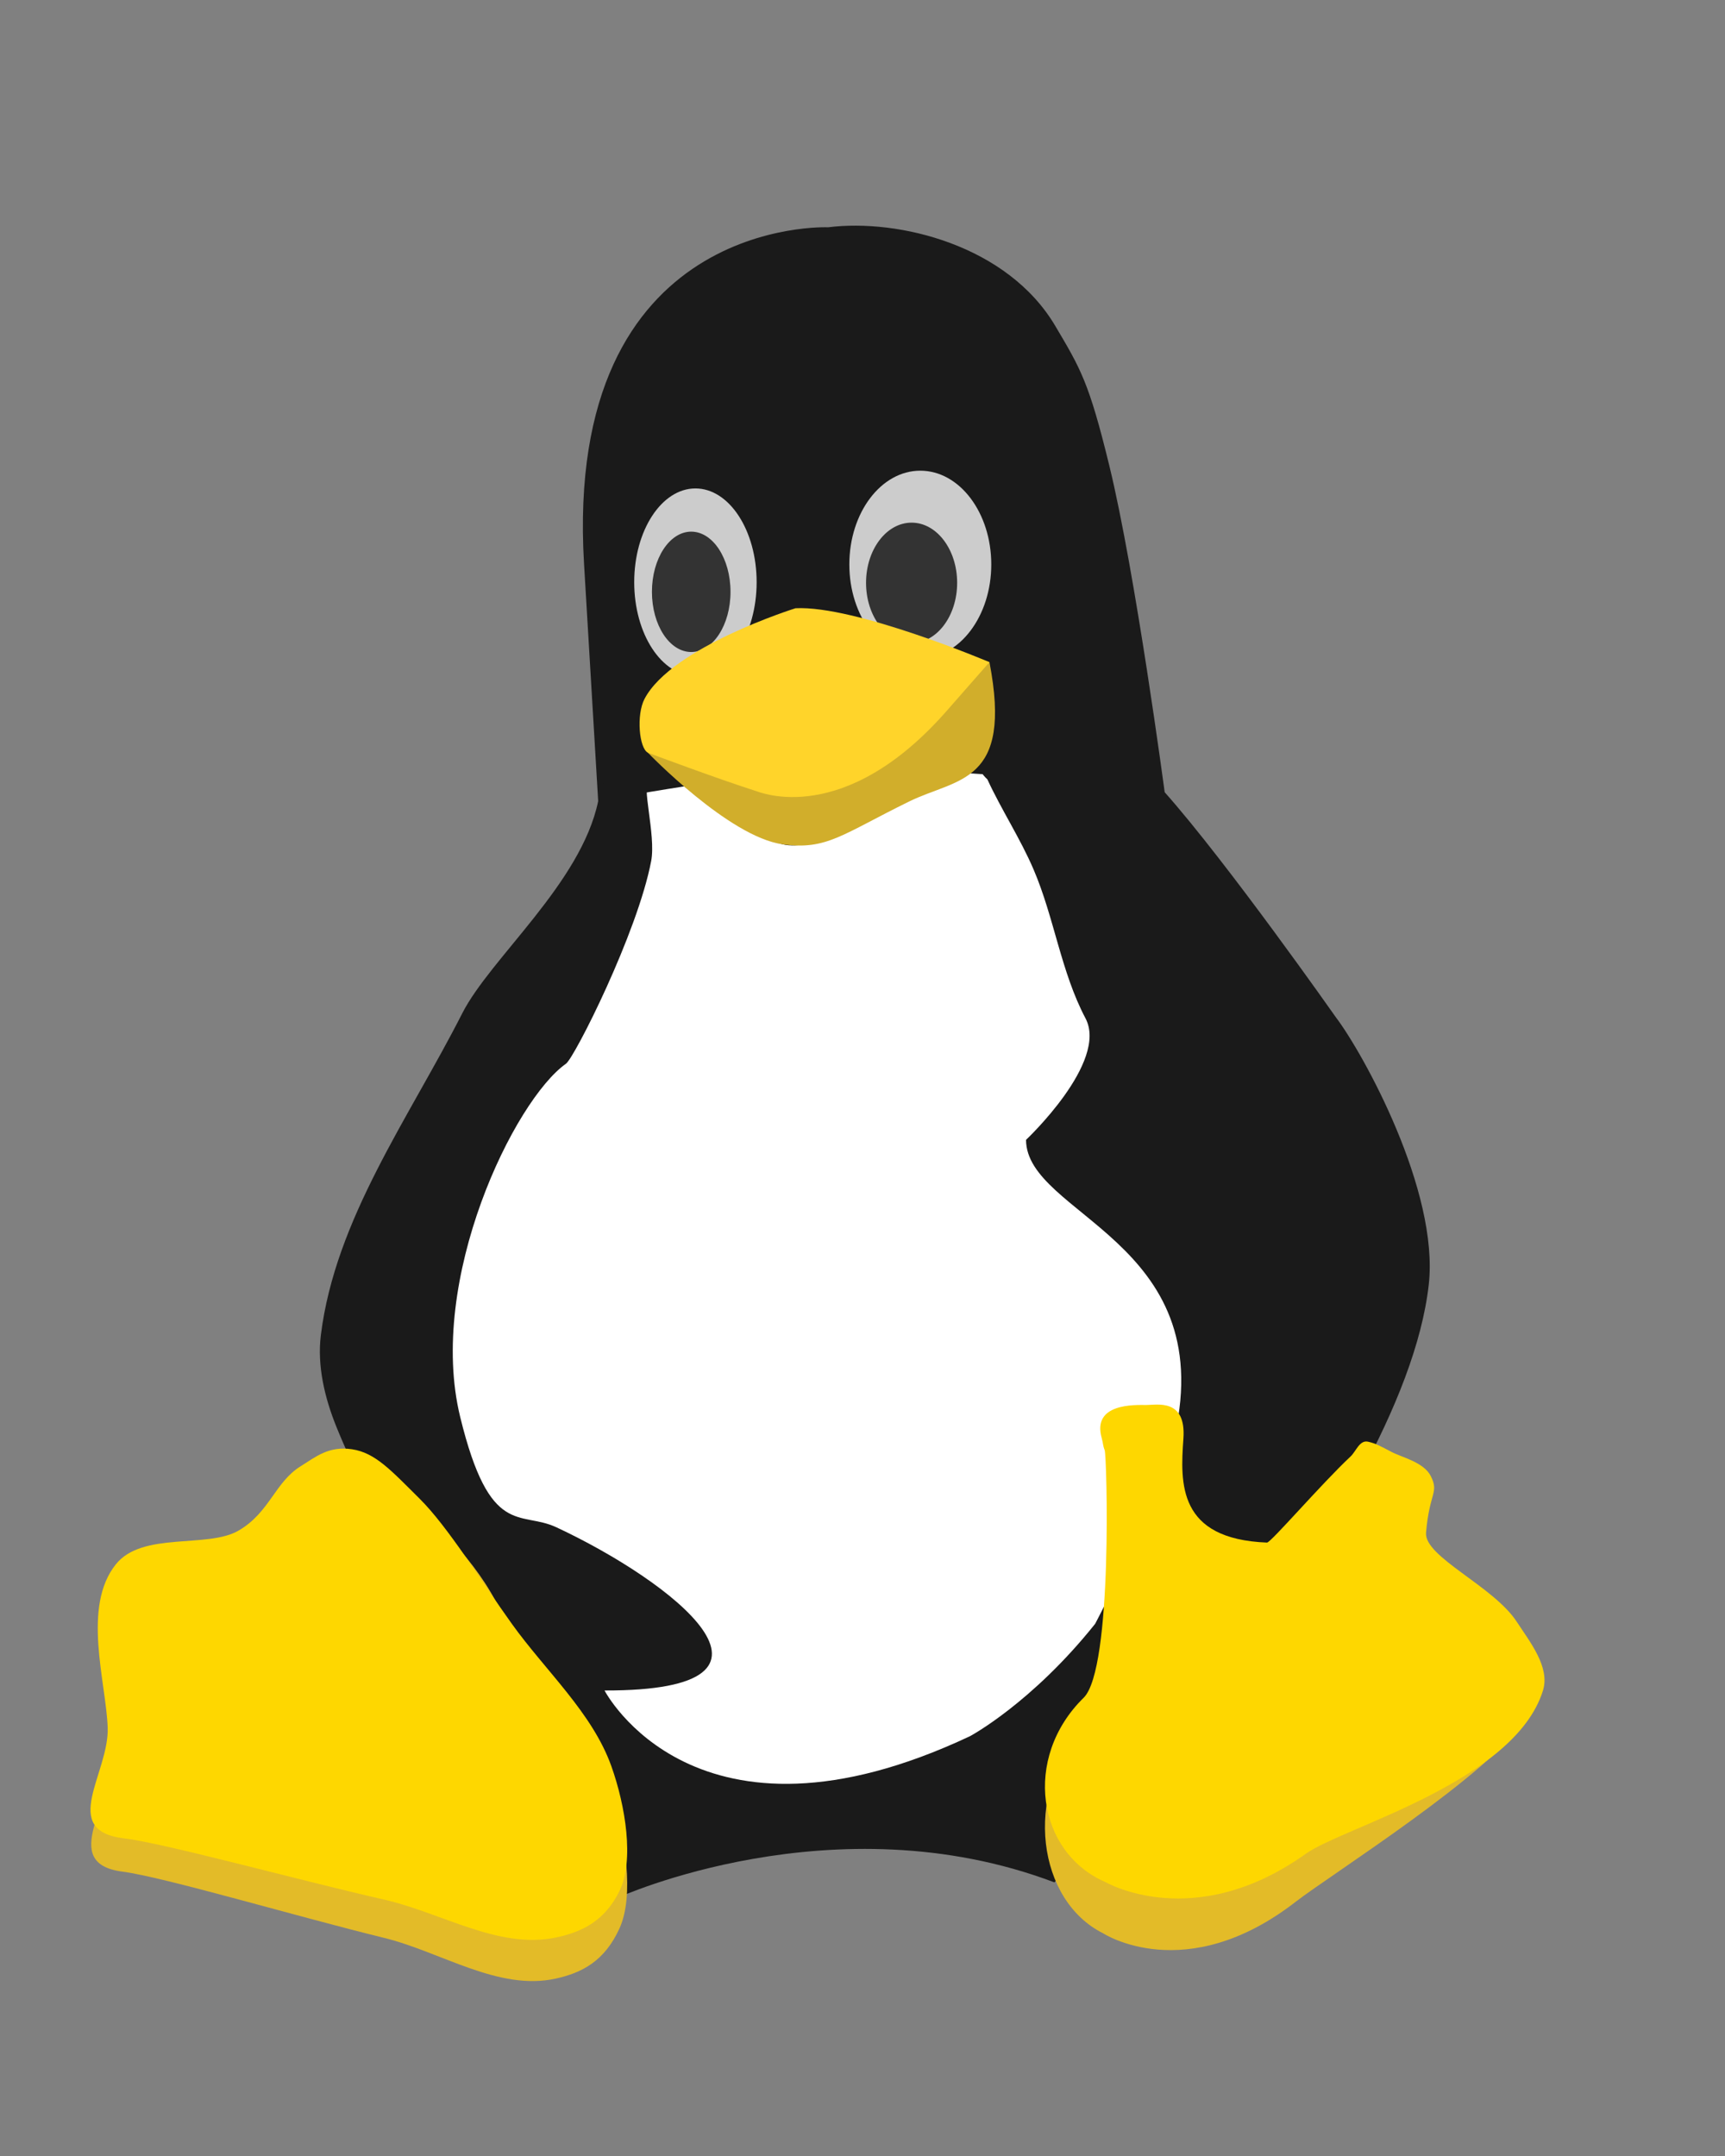 <?xml version="1.0" encoding="UTF-8" standalone="no"?>
<svg
   xmlns:dc="http://purl.org/dc/elements/1.1/"
   xmlns:cc="http://creativecommons.org/ns#"
   xmlns:rdf="http://www.w3.org/1999/02/22-rdf-syntax-ns#"
   xmlns:svg="http://www.w3.org/2000/svg"
   xmlns="http://www.w3.org/2000/svg"
   xmlns:sodipodi="http://sodipodi.sourceforge.net/DTD/sodipodi-0.dtd"
   xmlns:inkscape="http://www.inkscape.org/namespaces/inkscape"
   width="1000"
   height="1250"
   viewBox="0 0 264.583 330.729"
   version="1.1"
   id="svg8"
   inkscape:version="1.0 (4035a4fb49, 2020-05-01)"
   sodipodi:docname="Tux.svg">
  <rect x="0" y="0" width="264.583" height="330.729" fill="#808080" stroke="none"/>
  <defs
     id="defs2" />
  <sodipodi:namedview
     inkscape:object-nodes="false"
     id="base"
     pagecolor="#ffffff"
     bordercolor="#c2c2c2"
     borderopacity="1"
     inkscape:pageopacity="0"
     inkscape:pageshadow="2"
     inkscape:zoom="0.38254353"
     inkscape:cx="605.95974"
     inkscape:cy="713.66935"
     inkscape:document-units="mm"
     inkscape:current-layer="g917"
     inkscape:document-rotation="0"
     showgrid="false"
     inkscape:showpageshadow="false"
     units="px"
     inkscape:window-width="1278"
     inkscape:window-height="964"
     inkscape:window-x="0"
     inkscape:window-y="25"
     inkscape:window-maximized="1" />
  <g
     inkscape:groupmode="layer"
     id="layer2"
     inkscape:label="Zeichnung"
     style="display:inline;opacity:1">
    <g
       transform="translate(-1.575,-7.266)"
       id="g917">
      <path
         id="path30"
         d="M 123.392,62.213 94.546,139.786 c 0,0 -32.99,51.733 -30.257,62.37 2.734,10.637 -4.911,67.072 15.646,69.51 20.557,2.438 53.92,38.263 103.668,-14.851 49.748,-53.113 -6.926,-106.03 -6.926,-106.03 l -15.833,-42.8 -48.5,2.772 c 0,0 29.866,-55.642 11.048,-48.545 z"
         style="font-variation-settings:normal;opacity:1;vector-effect:none;fill:#ffffff;fill-opacity:1;stroke:none;stroke-width:0.265px;stroke-linecap:butt;stroke-linejoin:miter;stroke-miterlimit:4;stroke-dasharray:none;stroke-dashoffset:0;stroke-opacity:1;stop-color:#000000;stop-opacity:1" />
      <path
         sodipodi:nodetypes="ssccsss"
         id="path850"
         d="m 128.596,42.13 c 0,0 -40.622,-1.776 -37.44,51.634 l 2.169,36.401 c 29.816,-5.568 46.281,-6.364 86.889,-1.373 0,0 -4.477,-33.656 -8.496,-50.117 C 168.592,65.87 167.326,63.838 163.424,57.248 156.112,44.898 139.437,40.771 128.596,42.13 Z"
         style="font-variation-settings:normal;vector-effect:none;fill:#1a1a1a;fill-opacity:1;stroke:none;stroke-width:1.665;stroke-linecap:butt;stroke-linejoin:miter;stroke-miterlimit:4;stroke-dasharray:none;stroke-dashoffset:0;stroke-opacity:1;stop-color:#000000" />
      <ellipse
         style="fill:#cccccc;fill-rule:evenodd;stroke:none;stroke-width:0.32"
         id="ellipse860"
         cx="142.733"
         cy="93.851"
         rx="10.885"
         ry="14.382" />
      <path
         id="path61"
         style="font-variation-settings:normal;vector-effect:none;fill:#1a1a1a;fill-opacity:1;stroke:none;stroke-width:4.065;stroke-linecap:butt;stroke-linejoin:miter;stroke-miterlimit:4;stroke-dasharray:none;stroke-dashoffset:0;stroke-opacity:1;stop-color:#000000"
         d="m 123.589,100.571 c 0,0 -27.047,14.146 -30.264,29.593 -2.628,12.618 -16.526,24.037 -20.856,32.56 -8.14,16.022 -19.476,31.527 -21.681,49.362 -0.582,4.709 0.599,9.635 2.377,14.034 10.896,26.957 43.153,72.26 43.153,72.26 0.002,-1.1e-4 33.198,-15.154 66.983,-2.358 0,0 53.364,-55.843 57.417,-91.67 1.628,-14.395 -10.074,-35.552 -14.259,-41.055 0,0 -16.642,-23.707 -26.244,-34.506 -22.545,-25.355 -56.625,-28.221 -56.625,-28.221 z m 28.355,23.645 c -0.886,0.847 1.077,2.606 1.077,2.606 2.173,4.704 5.051,9.07 7.091,13.833 3.17,7.403 4.196,15.691 7.956,22.813 3.551,6.727 -9.118,18.65 -9.118,18.65 0.043,11.534 29.561,15.461 22.801,45.338 -2.308,10.201 -12.204,28.907 -12.204,28.907 -9.72,12.175 -19.185,17.23 -19.185,17.23 -42.157,19.857 -56.062,-7.008 -56.062,-7.008 32.263,0.084 10.16,-16.846 -7.401,-25.04 -5.567,-2.597 -10.183,1.736 -14.737,-16.91 -5.151,-21.094 8.347,-48.659 16.223,-54.194 1.288,-0.905 10.969,-20.052 13.069,-31.098 0.761,-4.002 -1.626,-11.997 -0.272,-12.218 7.437,-1.212 11.743,7.413 20.439,9.656 9.128,2.354 38.234,-20.124 30.323,-12.566 z"
         sodipodi:nodetypes="cssasccscscsssscscccsssasss" />
      <path
         id="path868"
         d="m 100.962,122.74 c 0,0 12.409,12.919 20.659,14.042 6.769,0.921 9.099,-1.515 19.412,-6.573 7.38,-3.619 15.914,-2.667 12.306,-21.368 l -44.708,7.86 z"
         style="font-variation-settings:normal;vector-effect:none;fill:#d1ae2b;fill-opacity:1;stroke:none;stroke-width:0.265px;stroke-linecap:butt;stroke-linejoin:miter;stroke-miterlimit:4;stroke-dasharray:none;stroke-dashoffset:0;stroke-opacity:1;stop-color:#000000"
         sodipodi:nodetypes="casccc" />
      <ellipse
         ry="14.382"
         rx="9.388"
         cy="96.573"
         cx="108.24"
         id="path854"
         style="fill:#cccccc;fill-rule:evenodd;stroke-width:0.297" />
      <ellipse
         style="fill:#333333;fill-rule:evenodd;stroke:none;stroke-width:0.191"
         id="ellipse858"
         cx="107.595"
         cy="98.052"
         rx="6.026"
         ry="9.232" />
      <ellipse
         ry="9.232"
         rx="6.987"
         cy="96.672"
         cx="141.397"
         id="ellipse862"
         style="fill:#333333;fill-rule:evenodd;stroke:none;stroke-width:0.205" />
      <path
         sodipodi:nodetypes="cacsscc"
         id="path864"
         d="m 123.589,100.571 c 0,0 -18.97,5.929 -23.153,13.899 -1.283,2.446 -0.84,7.584 0.526,8.269 0,0 10.949,4.093 16.518,5.856 0.707,0.224 13.589,5.636 29.311,-12.29 l 6.548,-7.465 c 0,0 -20.612,-8.74 -29.75,-8.27 z"
         style="font-variation-settings:normal;vector-effect:none;fill:#ffd42a;fill-opacity:1;stroke:none;stroke-width:0.265px;stroke-linecap:butt;stroke-linejoin:miter;stroke-miterlimit:4;stroke-dasharray:none;stroke-dashoffset:0;stroke-opacity:1;stop-color:#000000" />
      <path
         sodipodi:nodetypes="acszsaazasaaa"
         id="path907"
         d="m 47.567,232.832 c -3.98,2.661 -4.751,7.629 -9.544,10.641 -4.794,3.012 -12.751,-1.505 -18.873,5.575 -4.213,4.872 -0.525,19.411 -0.257,26.971 0.268,7.56 -8.542,17.057 1.479,18.358 6.311,0.82 26.701,6.872 40.092,10.154 8.774,2.15 17.553,8.201 26.373,6.247 4.05,-0.897 7.488,-2.704 9.764,-7.715 2.276,-5.01 0.913,-14.056 -1.259,-20.612 -2.919,-8.807 -14.311,-20.188 -15.275,-23.507 -2.585,-8.903 -8.451,-14.602 -14.219,-20.751 -2.997,-3.194 -5.981,-7.457 -10.388,-8.166 -2.765,-0.445 -5.58,1.258 -7.892,2.804 z"
         style="font-variation-settings:normal;vector-effect:none;fill:#e3bb28;fill-opacity:1;stroke:none;stroke-width:1.443;stroke-linecap:butt;stroke-linejoin:miter;stroke-miterlimit:4;stroke-dasharray:none;stroke-dashoffset:0;stroke-opacity:1;stop-color:#000000" />
      <path
         id="path905"
         style="font-variation-settings:normal;vector-effect:none;fill:#e3bb28;fill-opacity:1;stroke:none;stroke-width:1.223;stroke-linecap:butt;stroke-linejoin:miter;stroke-miterlimit:4;stroke-dasharray:none;stroke-dashoffset:0;stroke-opacity:1;stop-color:#000000"
         d="m 176.779,227.182 c -1.509,-0.013 -3.144,0.119 -4.187,0.63 -0.855,0.42 0.231,1.344 -0.124,2.239 -0.368,0.927 -0.571,37.345 -4.91,42.278 -9.062,10.303 -6.842,26.496 3.219,31.506 0,0 12.639,8.28 29.549,-4.849 5.351,-4.154 30.371,-19.907 34.964,-27.878 2.056,-3.569 6.165,-7.648 -3.867,-11.776 -3.63,-1.494 -13.676,-11.085 -13.373,-15.221 0.509,-6.942 2.024,-6.749 0.708,-9.653 -1.012,-2.234 -3.595,-3.323 -5.786,-4.141 -0.942,-0.352 0.042,-1.357 -1.075,-1.633 l 2.801,6.833 c -8.902,8.353 -19.545,10.313 -20.098,10.288 -13.166,-0.594 -14.146,-18.348 -14.146,-18.348 0,0 -1.733,-0.258 -3.674,-0.275 z"
         sodipodi:nodetypes="sssscssssssccscs" />
      <path
         sodipodi:nodetypes="zssscssasazsassz"
         d="m 177.377,222.791 c -1.691,-0.004 -8.332,-0.311 -6.823,5.061 0.252,0.895 0.149,1.07 0.46,1.874 0.331,0.854 1.284,33.549 -3.228,37.976 -9.426,9.247 -7.116,23.781 3.348,28.277 0,0 13.582,7.919 30.734,-4.352 5.675,-4.06 31.986,-10.974 36.366,-25.021 1.122,-3.599 -1.973,-7.427 -4.022,-10.569 -3.571,-5.476 -14.225,-9.949 -13.909,-13.661 0.529,-6.23 2.016,-6.081 0.736,-8.663 -1.063,-2.144 -4.39,-2.866 -6.018,-3.717 -1.629,-0.851 -2.468,-1.33 -3.63,-1.577 -1.29,-0.274 -1.815,1.473 -2.667,2.272 -4.475,4.194 -12.236,13.228 -12.812,13.206 -13.694,-0.533 -13.313,-9.066 -12.824,-15.946 0.441,-6.201 -4.019,-5.156 -5.71,-5.159 z"
         style="font-variation-settings:normal;vector-effect:none;fill:#fed700;fill-opacity:1;stroke:none;stroke-width:1.182;stroke-linecap:butt;stroke-linejoin:miter;stroke-miterlimit:4;stroke-dasharray:none;stroke-dashoffset:0;stroke-opacity:1;stop-color:#000000"
         id="path900" />
      <path
         style="font-variation-settings:normal;vector-effect:none;fill:#fed700;fill-opacity:1;stroke:none;stroke-width:1.388;stroke-linecap:butt;stroke-linejoin:miter;stroke-miterlimit:4;stroke-dasharray:none;stroke-dashoffset:0;stroke-opacity:1;stop-color:#000000"
         d="m 47.694,232.183 c -3.97,2.468 -4.739,7.076 -9.52,9.87 -4.782,2.793 -14.751,0.097 -18.825,5.171 -5.227,6.51 -1.524,18.003 -1.257,25.014 0.267,7.012 -7.52,15.82 2.476,17.027 6.295,0.76 26.634,6.374 39.99,9.417 8.752,1.994 17.522,7.652 26.307,5.794 3.941,-0.834 7.469,-2.508 9.739,-7.155 2.27,-4.647 0.911,-13.036 -1.256,-19.117 -2.911,-8.168 -10.066,-14.599 -15.236,-21.802 -4.647,-6.474 -9.812,-14.913 -14.183,-19.246 -4.372,-4.333 -6.785,-7.038 -10.362,-7.574 -3.577,-0.536 -5.566,1.167 -7.872,2.601 z"
         id="path902"
         sodipodi:nodetypes="acacsaazaazza" />
    </g>
  </g>
</svg>
